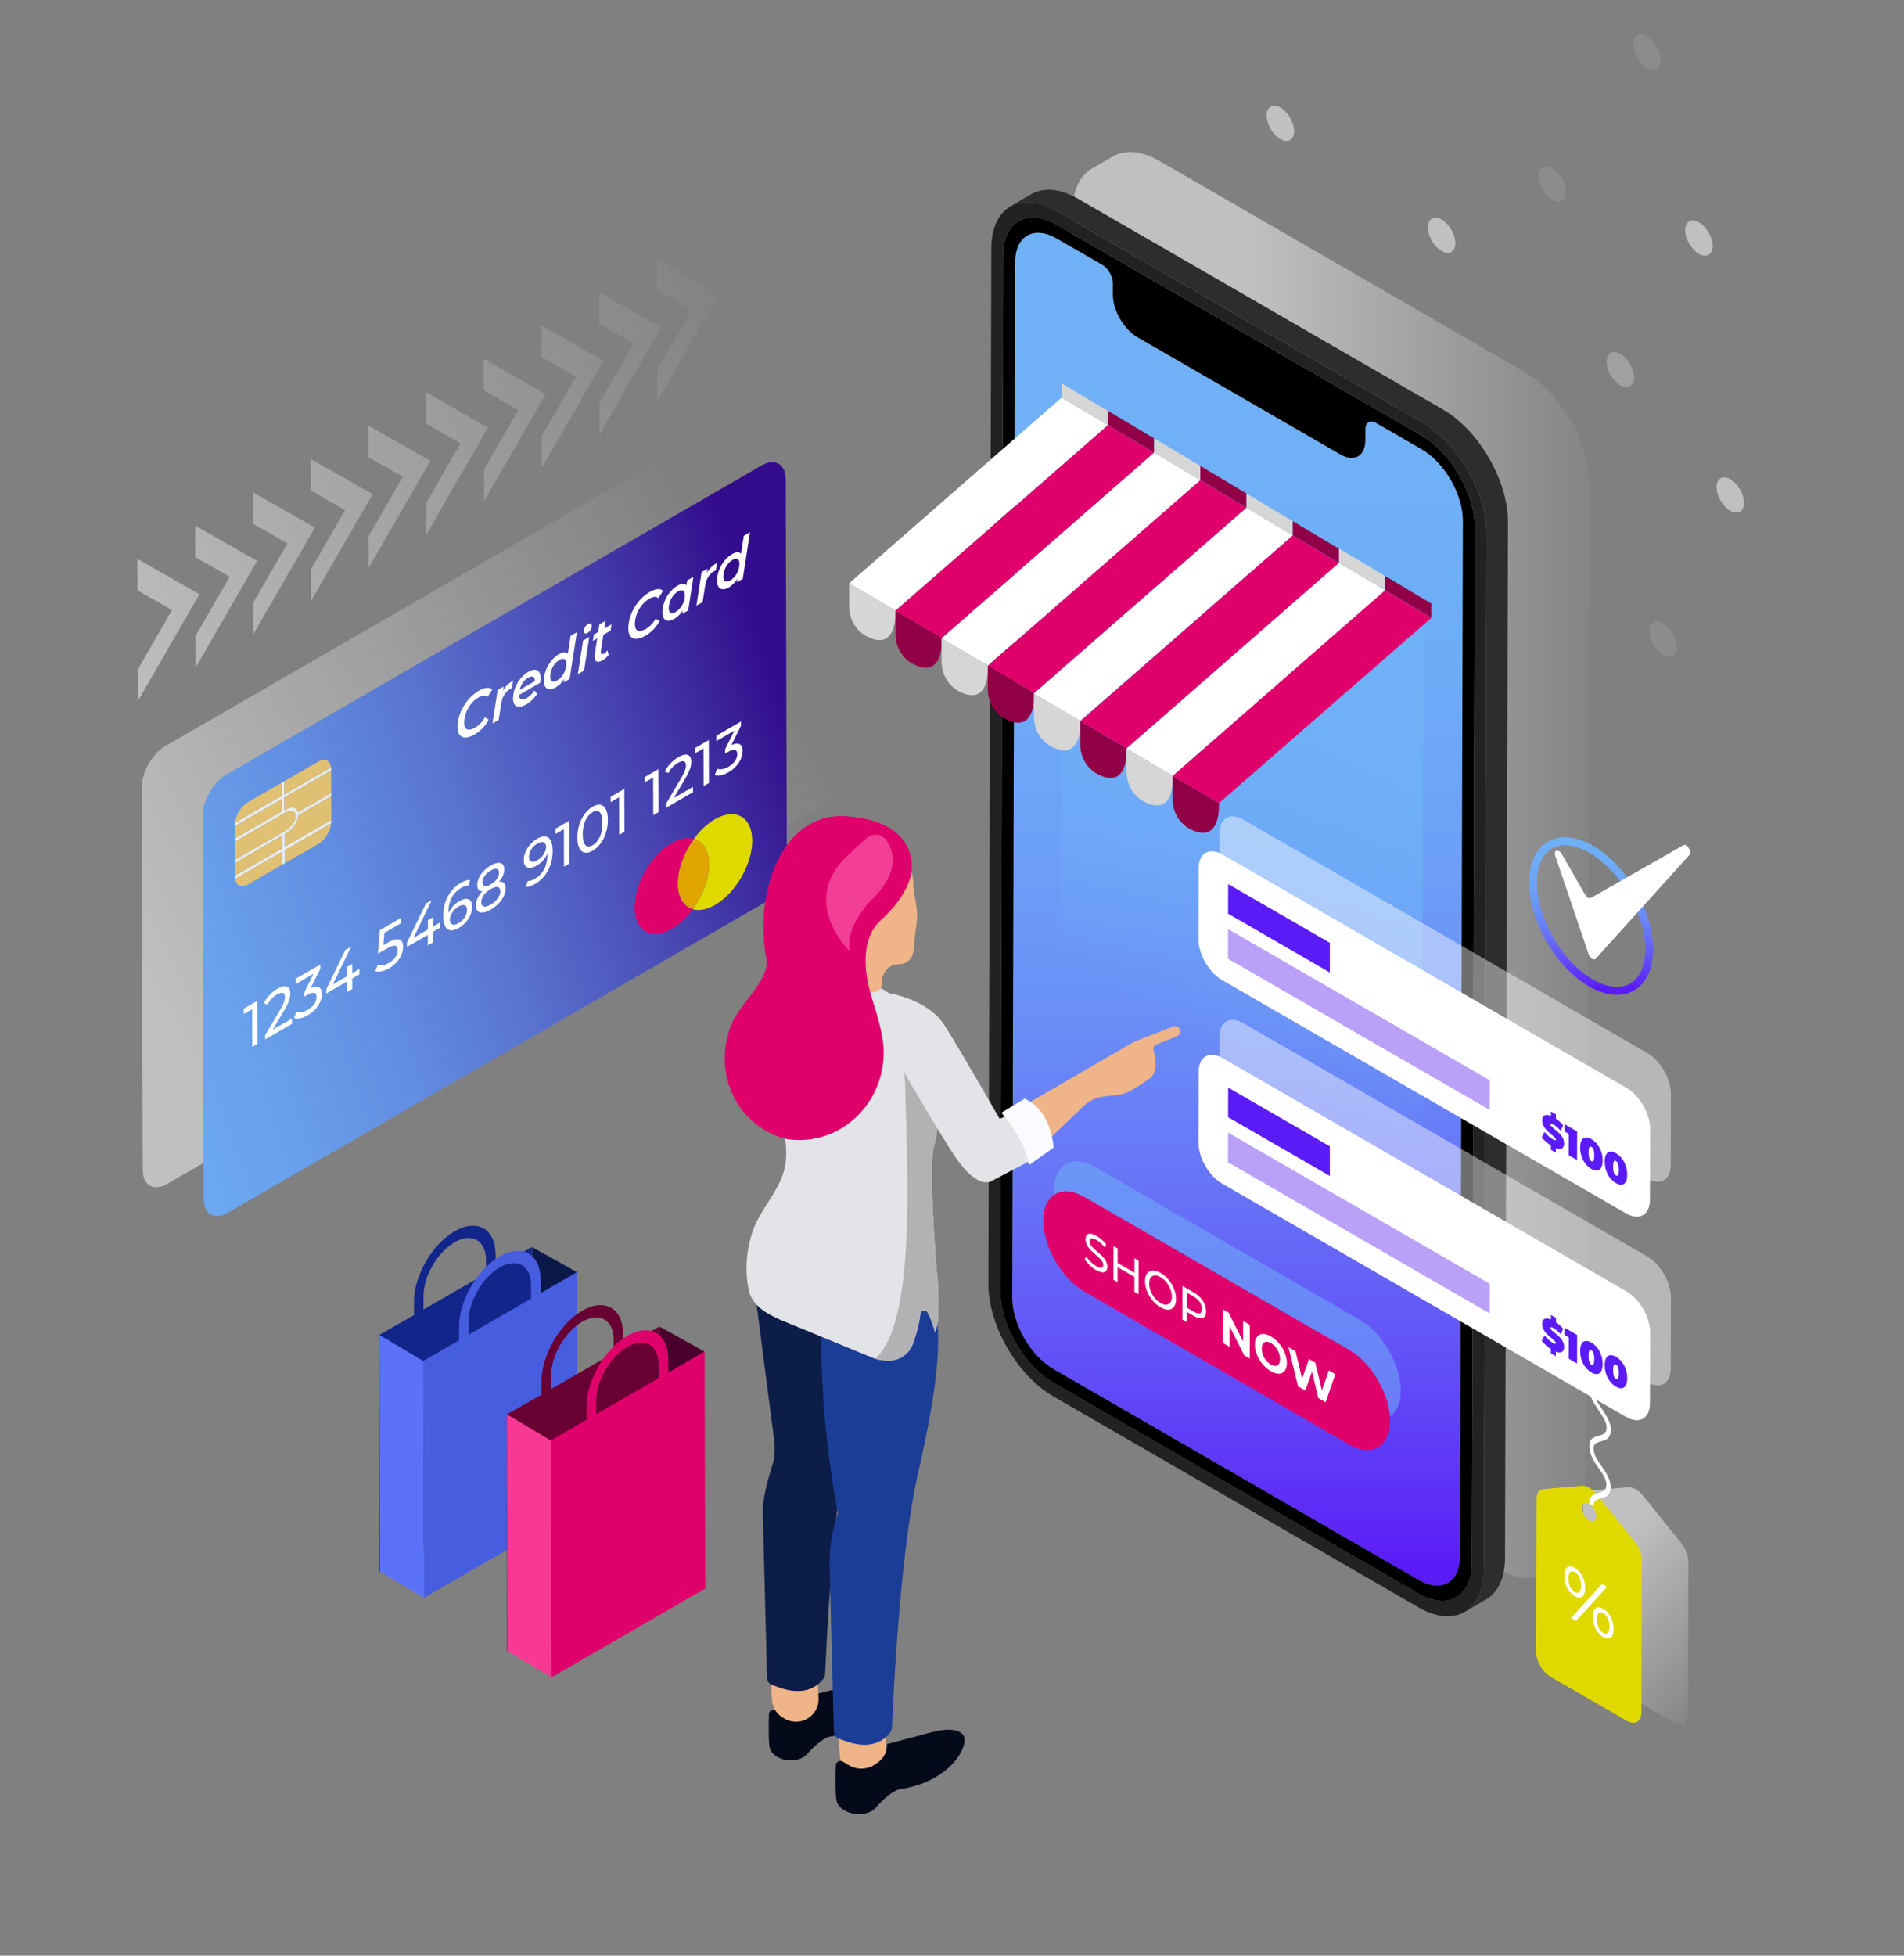 <?xml version="1.0" encoding="utf-8"?>
<!-- Generator: Adobe Illustrator 16.0.0, SVG Export Plug-In . SVG Version: 6.00 Build 0)  -->
<!DOCTYPE svg PUBLIC "-//W3C//DTD SVG 1.1//EN" "http://www.w3.org/Graphics/SVG/1.1/DTD/svg11.dtd">
<svg version="1.1" id="Capa_1" xmlns="http://www.w3.org/2000/svg" xmlns:xlink="http://www.w3.org/1999/xlink" x="0px" y="0px"
	 width="482.976px" height="495.829px" viewBox="-19.102 -83.557 482.976 495.829"
	 enable-background="new -19.102 -83.557 482.976 495.829" xml:space="preserve">
<rect x="-19.102" y="-83.557" width="482.976" height="495.829" fill="#808080" stroke="none"/>
<g>
	<linearGradient id="SVGID_1_" gradientUnits="userSpaceOnUse" x1="11.081" y1="163.486" x2="177.887" y2="74.484">
		<stop  offset="0.025" style="stop-color:#FFFFFF"/>
		<stop  offset="0.981" style="stop-color:#FFFFFF;stop-opacity:0"/>
	</linearGradient>
	<path opacity="0.5" fill="url(#SVGID_1_)" d="M205.897-0.109L22.937,105.535c-3.384,1.954-6.116,6.688-6.104,10.576l0.275,97.019
		c0.011,3.891,2.762,5.456,6.146,3.502L205.897,111.17V-0.109z"/>
	<g>
		<linearGradient id="SVGID_2_" gradientUnits="userSpaceOnUse" x1="-36.645" y1="178.432" x2="181.773" y2="103.229">
			<stop  offset="0" style="stop-color:#6FB0F7"/>
			<stop  offset="0.166" style="stop-color:#6EACF5"/>
			<stop  offset="0.323" style="stop-color:#69A1ED"/>
			<stop  offset="0.476" style="stop-color:#628EE1"/>
			<stop  offset="0.626" style="stop-color:#5973CF"/>
			<stop  offset="0.776" style="stop-color:#4C50B8"/>
			<stop  offset="0.922" style="stop-color:#3C279D"/>
			<stop  offset="1" style="stop-color:#330D8C"/>
		</linearGradient>
		<path fill="url(#SVGID_2_)" d="M180.207,37.973c-0.012-3.889-2.761-5.457-6.146-3.501L38.385,112.803
			c-3.385,1.955-6.117,6.688-6.106,10.577l0.275,97.019c0.011,3.889,2.76,5.456,6.146,3.503l135.675-78.332
			c3.384-1.956,6.117-6.688,6.105-10.578L180.207,37.973z"/>
		<g>
			<g>
				<path fill="#FFFFFF" d="M125.655,77.642l1.575-0.911l-1.84,11.85l-1.497,0.865l0.136-0.882
					c-0.573,0.902-1.302,1.654-2.181,2.163c-1.672,0.963-2.979,0.457-2.987-1.694c-0.007-2.639,1.624-5.473,3.781-6.719
					c1.045-0.604,1.855-0.661,2.3-0.116L125.655,77.642z M122.244,88.945c1.34-0.773,2.311-2.525,2.307-4.236
					c-0.004-1.209-0.65-1.578-1.789-0.92c-1.342,0.773-2.313,2.527-2.307,4.235C120.458,89.235,121.104,89.604,122.244,88.945"/>
			</g>
			<g>
				<path fill="#FFFFFF" d="M117.093,129.125c2.541-1.466,3.982-0.327,3.992,3.143c0.01,3.719-1.811,6.764-4.466,8.298
					c-0.886,0.511-1.749,0.808-2.359,0.722l0.519-1.512c0.498,0.083,1.133-0.142,1.829-0.546c1.923-1.11,3.136-3.193,3.129-5.922
					l-0.001-0.391c-0.554,1.271-1.554,2.33-2.737,3.012c-1.88,1.086-3.24,0.581-3.246-1.429
					C113.746,132.4,115.213,130.211,117.093,129.125z M117.23,134.534c1.297-0.749,2.191-2.186,2.189-3.376
					c-0.004-1.121-0.791-1.657-2.269-0.804c-1.238,0.714-2.086,2.036-2.083,3.326C115.071,134.96,115.9,135.303,117.23,134.534"/>
			</g>
			<g>
				<polygon fill="#FFFFFF" points="125.265,124.537 125.294,135.426 123.956,136.198 123.929,126.66 121.796,127.89 
					121.793,126.542 				"/>
			</g>
			<g>
				<polygon fill="#FFFFFF" points="160.698,104.08 160.729,114.97 159.379,115.748 159.353,106.21 157.222,107.441 157.216,106.09 
									"/>
			</g>
			<g>
				<path fill="#FFFFFF" d="M168.869,99.362l0.002,1.061l-2.461,4.936c1.889-0.879,2.859-0.206,2.863,1.472
					c0.005,1.831-1.166,4.009-3.576,5.4c-1.357,0.786-2.69,1.053-3.483,0.69l0.613-1.587c0.638,0.314,1.7,0.182,2.867-0.492
					c1.418-0.819,2.225-2.027,2.222-3.216c-0.003-1.151-0.718-1.488-2.347-0.548l-0.756,0.438l-0.003-1.081l2.375-4.746
					l-4.569,2.638l-0.003-1.35L168.869,99.362z"/>
			</g>
			<g>
				<path fill="#E0A400" d="M156.933,129.097c2.337,0.654,3.849,2.975,3.838,6.567c0,0.057,0,0.115-0.001,0.172
					c-0.059,3.699-1.686,7.824-4.124,11.146c-2.3-0.642-3.802-2.91-3.832-6.41c0-0.114,0-0.228,0.002-0.343
					C152.876,136.539,154.494,132.42,156.933,129.097z"/>
			</g>
			<g>
				<path fill="#E0C173" d="M52.356,114.893l0.008,3.359l-11.843,6.837c0.162-1.978,1.556-4.262,3.229-5.227L52.356,114.893z"/>
			</g>
			<g>
				<path fill="#FFFFFF" d="M102.388,91.546c1.514-0.874,2.743-0.994,3.365-0.25l-1.18,1.833c-0.49-0.49-1.249-0.474-2.292,0.131
					c-2.263,1.307-3.667,4.08-3.661,6.459c0.005,1.68,0.966,2.248,2.766,1.208c0.993-0.573,1.845-1.446,2.513-2.622l0.961,0.627
					c-0.85,1.632-2.128,2.88-3.59,3.726c-2.688,1.55-4.305,0.7-4.312-1.859C96.949,97.36,99.107,93.439,102.388,91.546z"/>
			</g>
			<g>
				<path fill="#FFFFFF" d="M111.052,89.006l-0.281,1.896c-0.141,0.05-0.245,0.101-0.392,0.185c-1.235,0.713-2.06,1.91-2.334,3.681
					l-0.659,4.207l-1.575,0.91l1.317-8.522l1.498-0.865l-0.171,1.101C109.07,90.431,109.913,89.664,111.052,89.006z"/>
			</g>
			<g>
				<path fill="#FFFFFF" d="M118.033,88.381c0,0.39-0.033,0.791-0.103,1.16l-5.35,3.09c0.029,1.225,0.649,1.529,1.954,0.774
					c0.766-0.442,1.47-1.139,1.939-1.918l0.665,0.886c-0.713,1.134-1.729,2.07-2.765,2.667c-2.036,1.176-3.328,0.571-3.333-1.49
					c-0.008-2.63,1.613-5.469,3.876-6.774C116.787,85.695,118.026,86.262,118.033,88.381z M112.716,91.351l3.864-2.229
					c0.014-1.201-0.684-1.459-1.738-0.852C113.772,88.888,113,90.046,112.716,91.351"/>
			</g>
			<g>
				<path fill="#FFFFFF" d="M130.057,74.67c0.564-0.326,0.949-0.118,0.95,0.423c0.003,0.709-0.432,1.451-1.075,1.823
					c-0.565,0.326-0.942,0.082-0.943-0.468C128.987,75.788,129.412,75.042,130.057,74.67z"/>
			</g>
			<g>
				<polygon fill="#FFFFFF" points="127.469,87.38 128.788,78.858 130.371,77.942 129.052,86.466 				"/>
			</g>
			<g>
				<path fill="#FFFFFF" d="M134.517,73.837l-0.308,1.951l1.817-1.049l-0.248,1.594l-1.818,1.05l-0.625,4.006
					c-0.009,0.125-0.024,0.244-0.024,0.355c0.002,0.53,0.246,0.728,0.801,0.407c0.305-0.176,0.618-0.466,0.879-0.817l0.281,1.179
					c-0.475,0.626-1.067,1.078-1.624,1.398c-1.149,0.664-1.934,0.346-1.938-0.955c0-0.189,0.007-0.404,0.05-0.638l0.633-4.031
					l-1.103,0.637l0.255-1.601l1.098-0.633l0.299-1.945L134.517,73.837z"/>
			</g>
			<g>
				<path fill="#FFFFFF" d="M145.712,66.531c1.514-0.874,2.743-0.992,3.365-0.249l-1.189,1.838
					c-0.481-0.494-1.239-0.477-2.283,0.126c-2.263,1.306-3.675,4.084-3.668,6.464c0.004,1.68,0.973,2.243,2.774,1.202
					c0.991-0.573,1.845-1.445,2.512-2.622l0.96,0.627c-0.849,1.632-2.126,2.88-3.589,3.724c-2.688,1.552-4.303,0.704-4.31-1.856
					C140.274,72.345,142.423,68.429,145.712,66.531z"/>
			</g>
			<g>
				<path fill="#FFFFFF" d="M155.215,63.6l1.575-0.91l-1.32,8.524l-1.495,0.862l0.137-0.88c-0.574,0.912-1.312,1.658-2.201,2.17
					c-1.652,0.956-2.969,0.454-2.976-1.696c-0.008-2.64,1.632-5.479,3.79-6.725c1.044-0.603,1.846-0.655,2.301-0.087L155.215,63.6z
					 M152.316,71.582c1.332-0.768,2.321-2.53,2.315-4.24c-0.003-1.211-0.649-1.578-1.789-0.921c-1.34,0.773-2.32,2.531-2.315,4.241
					C150.531,71.872,151.176,72.24,152.316,71.582"/>
			</g>
			<g>
				<path fill="#FFFFFF" d="M169.572,52.286l1.575-0.91l-1.84,11.85l-1.497,0.864l0.137-0.88c-0.573,0.902-1.303,1.653-2.182,2.161
					c-1.671,0.965-2.971,0.454-2.976-1.697c-0.009-2.641,1.615-5.469,3.772-6.714c1.044-0.603,1.854-0.661,2.301-0.116
					L169.572,52.286z M166.161,63.59c1.34-0.774,2.312-2.526,2.306-4.237c-0.001-1.209-0.648-1.577-1.79-0.92
					c-1.34,0.775-2.311,2.527-2.306,4.235C164.375,63.879,165.021,64.248,166.161,63.59"/>
			</g>
			<g enable-background="new    ">
				<g>
					<path fill="#FFFFFF" d="M97.405,144.908c1.889-1.091,3.259-0.59,3.264,1.421c0.006,2.099-1.471,4.292-3.348,5.378
						c-2.55,1.472-3.99,0.341-4.001-3.128c-0.011-3.72,1.82-6.779,4.473-8.313c0.889-0.512,1.742-0.794,2.353-0.716l-0.51,1.515
						c-0.489-0.097-1.132,0.133-1.812,0.526c-1.923,1.11-3.155,3.214-3.147,5.934c0,0.129,0.001,0.249,0.018,0.378
						C95.232,146.663,96.231,145.587,97.405,144.908z M97.265,150.478c1.226-0.708,2.095-2.041,2.091-3.331
						c-0.004-1.28-0.843-1.617-2.174-0.848c-1.287,0.743-2.181,2.181-2.177,3.38C95.008,150.8,95.803,151.322,97.265,150.478"/>
				</g>
				<g>
					<path fill="#E0C173" d="M53.12,135.314l-0.009-3.36l11.79-6.808c-0.161,1.979-1.555,4.262-3.228,5.229L53.12,135.314z"/>
				</g>
				<g>
					<path fill="#E0C173" d="M55.992,124.971c0.424-0.816,0.527-1.485,0.552-1.881l8.354-4.823l0.018,6.12l-11.809,6.818
						l-0.009-3.281C54.439,127.08,55.412,126.079,55.992,124.971z"/>
				</g>
				<g>
					<path fill="#E0C173" d="M40.561,139.2l11.904-6.875l0.011,3.36l-8.667,5.004C42.136,141.655,40.735,140.985,40.561,139.2z"/>
				</g>
				<g>
					<polygon fill="#E0C173" points="52.368,119.003 52.376,122.212 40.517,129.059 40.506,125.85 					"/>
				</g>
				<g>
					<path fill="#EBECEC" d="M53.008,114.516l0.011,3.359l11.842-6.837l0.02,0.739l-11.861,6.849l0.008,3.198
						c1.203-0.682,3.049-1.218,3.455,0.562l8.414-4.859l0.002,0.74l-8.354,4.823c-0.025,0.396-0.128,1.065-0.552,1.881
						c-0.58,1.107-1.553,2.109-2.894,2.953l0.009,3.281l11.809-6.818l0.002,0.75l-11.807,6.816l0.009,3.36l-0.644,0.371l-0.011-3.36
						L40.561,139.2l-0.017-0.37l-0.002-0.372l11.922-6.881l-0.009-3.271l-11.921,6.882l-0.003-0.749l12.244-7.069
						c1.305-0.762,2.218-1.641,2.721-2.602c0.468-0.903,0.396-1.572,0.396-1.582c-0.214-1.991-2.287-0.947-2.958-0.559
						c-0.115,0.067-0.189,0.112-0.208,0.124l-0.347,0.23l-11.861,6.819l-0.001-0.742l11.859-6.848l-0.009-3.208l-11.861,6.847
						l0-0.37v-0.38l11.859-6.847l-0.008-3.359L53.008,114.516z"/>
				</g>
				<g>
					<path fill="#FFFFFF" d="M107.467,140.001c1.09-0.148,1.685,0.42,1.687,1.66c0.007,1.98-1.452,4.052-3.767,5.389
						c-2.298,1.327-3.755,0.937-3.758-1.045c-0.004-1.239,0.593-2.506,1.654-3.589c-0.862,0.038-1.326-0.505-1.329-1.586
						c-0.005-1.82,1.358-3.747,3.402-4.929c2.063-1.189,3.45-0.85,3.453,0.971C108.813,137.953,108.336,139.039,107.467,140.001z
						 M105.384,145.791c1.504-0.87,2.424-2.172,2.422-3.392c-0.003-1.201-0.93-1.417-2.433-0.549
						c-1.506,0.87-2.392,2.132-2.388,3.332C102.988,146.404,103.877,146.659,105.384,145.791 M105.359,137.163
						c-1.271,0.732-2.069,1.865-2.067,2.956c0.004,1.079,0.78,1.302,2.076,0.553c1.314-0.76,2.113-1.891,2.11-2.97
						C107.476,136.611,106.637,136.423,105.359,137.163"/>
				</g>
				<g>
					<path fill="#E0C173" d="M53.02,118.627l11.861-6.849l0.016,5.75l-8.414,4.859c-0.406-1.78-2.252-1.244-3.455-0.562
						L53.02,118.627z"/>
				</g>
				<g>
					<path fill="#E0C173" d="M61.614,109.549c1.672-0.967,3.073-0.296,3.247,1.49l-11.842,6.837l-0.011-3.359L61.614,109.549z"/>
				</g>
				<g>
					<polygon fill="#E0C173" points="52.455,128.306 52.464,131.577 40.542,138.458 40.534,135.188 					"/>
				</g>
				<g>
					<path fill="#E0C173" d="M55.496,124.769c-0.503,0.961-1.417,1.839-2.721,2.602l-12.244,7.069l-0.013-4.638l11.861-6.85
						l0.347-0.199c0.019-0.012,0.093-0.057,0.208-0.124c0.671-0.388,2.744-1.432,2.958,0.559
						C55.892,123.197,55.964,123.866,55.496,124.769z"/>
				</g>
			</g>
			<g>
				<polygon fill="#FFFFFF" points="46.201,170.184 46.233,181.073 44.894,181.846 44.866,172.309 42.726,173.545 42.72,172.194 
									"/>
			</g>
			<g>
				<path fill="#FFFFFF" d="M51.275,167.124c1.983-1.145,3.258-0.708,3.263,1.163c0.003,1.059-0.265,2.166-1.549,4.318l-2.888,4.883
					l4.865-2.809l0.003,1.35l-6.813,3.934l-0.004-1.051l3.843-6.504c1.007-1.713,1.186-2.498,1.186-3.179
					c-0.003-1.13-0.693-1.413-2.024-0.644c-1.01,0.582-1.836,1.429-2.416,2.575l-0.925-0.387
					C48.544,169.313,49.803,167.974,51.275,167.124z"/>
			</g>
			<g>
				<path fill="#FFFFFF" d="M62.152,160.976l0.003,1.061l-2.47,4.94c1.897-0.886,2.857-0.208,2.863,1.471
					c0.003,1.831-1.167,4.009-3.576,5.4c-1.358,0.785-2.682,1.048-3.484,0.689l0.623-1.59c0.637,0.312,1.691,0.183,2.856-0.488
					c1.42-0.819,2.235-2.032,2.232-3.222c-0.003-1.148-0.727-1.483-2.355-0.543l-0.757,0.437l-0.003-1.081l2.375-4.745l-4.56,2.632
					l-0.003-1.351L62.152,160.976z"/>
			</g>
			<g>
				<polygon fill="#FFFFFF" points="69.958,156.469 65.329,166.031 68.976,163.926 68.969,161.557 70.241,160.823 70.246,163.193 
					72.048,162.152 72.051,163.492 70.25,164.532 70.258,167.203 68.945,167.962 68.937,165.291 63.673,168.329 63.669,167.24 
					68.496,157.312 				"/>
			</g>
			<g>
				<path fill="#FFFFFF" d="M82.601,149.169l0.003,1.35l-4.212,2.432l-0.244,3.136l1.053-0.608c2.829-1.632,3.946-0.917,3.952,1.014
					c0.006,1.881-1.156,4.063-3.585,5.465c-1.339,0.773-2.663,1.037-3.475,0.683l0.615-1.586c0.636,0.313,1.7,0.181,2.847-0.483
					c1.438-0.828,2.242-2.055,2.241-3.235c-0.003-1.229-0.677-1.603-2.877-0.332l-2.149,1.241l0.479-5.985L82.601,149.169z"/>
			</g>
			<g>
				<polygon fill="#FFFFFF" points="90.423,144.653 85.805,154.21 89.443,152.11 89.436,149.74 90.714,149.001 90.721,151.37 
					92.523,150.332 92.526,151.671 90.726,152.711 90.733,155.38 89.418,156.139 89.412,153.471 84.138,156.513 84.136,155.425 
					88.962,145.498 				"/>
			</g>
			<g>
				<path fill="#FFFFFF" d="M131.215,120.971c2.202-1.271,3.862-0.197,3.872,3.354c0.01,3.539-1.638,6.523-3.839,7.794
					c-2.228,1.288-3.888,0.212-3.898-3.329C127.341,125.24,128.989,122.257,131.215,120.971z M131.243,130.73
					c1.471-0.85,2.494-2.841,2.487-5.622c-0.01-2.791-1.041-3.595-2.51-2.748c-1.498,0.865-2.52,2.857-2.512,5.647
					C128.716,130.788,129.748,131.594,131.243,130.73"/>
			</g>
			<g>
				<polygon fill="#FFFFFF" points="139.266,116.453 139.296,127.344 137.957,128.116 137.929,118.577 135.788,119.814 
					135.786,118.464 				"/>
			</g>
			<g>
				<polygon fill="#FFFFFF" points="147.915,111.46 147.946,122.348 146.606,123.124 146.578,113.584 144.438,114.819 
					144.435,113.469 				"/>
			</g>
			<g>
				<path fill="#E0006C" d="M151.274,130.21c0.074-0.043,0.148-0.087,0.224-0.127c2.045-1.13,3.918-1.411,5.435-0.986
					c-2.438,3.323-4.056,7.442-4.116,11.131c-0.002,0.115-0.002,0.229-0.002,0.343c0.03,3.5,1.532,5.769,3.832,6.41
					c-1.513,2.054-3.332,3.799-5.3,4.934c-0.068,0.041-0.135,0.077-0.205,0.117c-5.22,2.883-9.369,0.301-9.271-5.762
					C141.965,140.301,146.153,133.165,151.274,130.21z"/>
			</g>
			<g>
				<path fill="#E0D900" d="M162.232,124.154c0.068-0.04,0.135-0.077,0.205-0.116c5.222-2.873,9.377-0.305,9.272,5.764
					c-0.094,5.983-4.292,13.116-9.419,16.076c-0.07,0.041-0.14,0.081-0.21,0.119c-2.036,1.125-3.909,1.406-5.434,0.985
					c2.438-3.321,4.065-7.446,4.124-11.146c0.001-0.057,0.001-0.115,0.001-0.172c0.01-3.592-1.501-5.913-3.838-6.567
					C158.452,127.03,160.273,125.284,162.232,124.154z"/>
			</g>
			<g>
				<path fill="#FFFFFF" d="M152.987,108.402c1.985-1.146,3.258-0.711,3.263,1.16c0.003,1.06-0.263,2.166-1.547,4.318l-2.889,4.883
					l4.865-2.808l0.004,1.348l-6.814,3.936l-0.003-1.051l3.842-6.505c1.006-1.712,1.188-2.496,1.185-3.178
					c-0.002-1.128-0.693-1.413-2.024-0.643c-1.008,0.583-1.834,1.43-2.416,2.576l-0.925-0.388
					C150.258,110.589,151.518,109.25,152.987,108.402z"/>
			</g>
			<g>
				<path fill="#FFFFFF" d="M162.784,59.139l-0.282,1.896c-0.14,0.05-0.244,0.101-0.391,0.186c-1.236,0.714-2.061,1.912-2.334,3.683
					l-0.659,4.205l-1.575,0.911l1.316-8.522l1.507-0.87l-0.18,1.105C160.801,60.565,161.654,59.793,162.784,59.139z"/>
			</g>
		</g>
	</g>
	<g opacity="0.5">
		<g>
			<linearGradient id="SVGID_3_" gradientUnits="userSpaceOnUse" x1="-1.935" y1="84.52" x2="176.428" y2="-11.295">
				<stop  offset="0.025" style="stop-color:#FFFFFF"/>
				<stop  offset="0.981" style="stop-color:#FFFFFF;stop-opacity:0"/>
			</linearGradient>
			<polygon fill="url(#SVGID_3_)" points="45.044,41.233 60.774,50.198 45.147,77.28 45.124,69.265 53.81,54.219 45.065,49.236 			
				"/>
		</g>
		<g>
			<linearGradient id="SVGID_4_" gradientUnits="userSpaceOnUse" x1="-1.694" y1="84.979" x2="176.685" y2="-10.845">
				<stop  offset="0.025" style="stop-color:#FFFFFF"/>
				<stop  offset="0.981" style="stop-color:#FFFFFF;stop-opacity:0"/>
			</linearGradient>
			<polygon fill="url(#SVGID_4_)" points="30.399,49.689 46.14,58.646 30.5,85.735 30.478,77.719 39.165,62.673 30.421,57.691 			
				"/>
		</g>
		<g>
			<linearGradient id="SVGID_5_" gradientUnits="userSpaceOnUse" x1="-1.448" y1="85.434" x2="176.927" y2="-10.387">
				<stop  offset="0.025" style="stop-color:#FFFFFF"/>
				<stop  offset="0.981" style="stop-color:#FFFFFF;stop-opacity:0"/>
			</linearGradient>
			<polygon fill="url(#SVGID_5_)" points="15.762,58.136 31.494,67.103 15.865,94.185 15.842,86.17 24.529,71.123 15.786,66.141 			
				"/>
		</g>
		<g>
			<linearGradient id="SVGID_6_" gradientUnits="userSpaceOnUse" x1="-2.185" y1="84.065" x2="176.19" y2="-11.756">
				<stop  offset="0.025" style="stop-color:#FFFFFF"/>
				<stop  offset="0.981" style="stop-color:#FFFFFF;stop-opacity:0"/>
			</linearGradient>
			<polygon fill="url(#SVGID_6_)" points="59.679,32.782 75.419,41.741 59.781,68.828 59.758,60.814 68.445,45.767 59.703,40.784 
							"/>
		</g>
		<g>
			<linearGradient id="SVGID_7_" gradientUnits="userSpaceOnUse" x1="-2.427" y1="83.608" x2="175.944" y2="-12.211">
				<stop  offset="0.025" style="stop-color:#FFFFFF"/>
				<stop  offset="0.981" style="stop-color:#FFFFFF;stop-opacity:0"/>
			</linearGradient>
			<polygon fill="url(#SVGID_7_)" points="74.325,24.326 90.065,33.286 74.427,60.374 74.404,52.36 83.092,37.312 74.347,32.331 			
				"/>
		</g>
		<g>
			<linearGradient id="SVGID_8_" gradientUnits="userSpaceOnUse" x1="-2.67" y1="83.151" x2="175.697" y2="-12.666">
				<stop  offset="0.025" style="stop-color:#FFFFFF"/>
				<stop  offset="0.981" style="stop-color:#FFFFFF;stop-opacity:0"/>
			</linearGradient>
			<polygon fill="url(#SVGID_8_)" points="88.969,15.871 104.7,24.836 89.072,51.918 89.049,43.905 97.727,28.864 88.993,23.874 			
				"/>
		</g>
		<g>
			<linearGradient id="SVGID_9_" gradientUnits="userSpaceOnUse" x1="-2.922" y1="82.698" x2="175.456" y2="-13.124">
				<stop  offset="0.025" style="stop-color:#FFFFFF"/>
				<stop  offset="0.981" style="stop-color:#FFFFFF;stop-opacity:0"/>
			</linearGradient>
			<polygon fill="url(#SVGID_9_)" points="103.604,7.423 119.345,16.381 103.707,43.469 103.683,35.455 112.372,20.407 
				103.628,15.426 			"/>
		</g>
		<g>
			<linearGradient id="SVGID_10_" gradientUnits="userSpaceOnUse" x1="-3.408" y1="81.784" x2="174.964" y2="-14.036">
				<stop  offset="0.025" style="stop-color:#FFFFFF"/>
				<stop  offset="0.981" style="stop-color:#FFFFFF;stop-opacity:0"/>
			</linearGradient>
			<polygon fill="url(#SVGID_10_)" points="132.886,-9.483 148.626,-0.524 132.988,26.563 132.965,18.549 141.652,3.502 
				132.907,-1.48 			"/>
		</g>
		<g>
			<linearGradient id="SVGID_11_" gradientUnits="userSpaceOnUse" x1="-3.166" y1="82.242" x2="175.211" y2="-13.581">
				<stop  offset="0.025" style="stop-color:#FFFFFF"/>
				<stop  offset="0.981" style="stop-color:#FFFFFF;stop-opacity:0"/>
			</linearGradient>
			<polygon fill="url(#SVGID_11_)" points="118.25,-1.033 133.982,7.931 118.352,35.013 118.33,26.999 127.017,11.953 118.272,6.97 
							"/>
		</g>
		<g>
			<linearGradient id="SVGID_12_" gradientUnits="userSpaceOnUse" x1="-3.656" y1="81.328" x2="174.719" y2="-14.493">
				<stop  offset="0.025" style="stop-color:#FFFFFF"/>
				<stop  offset="0.981" style="stop-color:#FFFFFF;stop-opacity:0"/>
			</linearGradient>
			<polygon fill="url(#SVGID_12_)" points="147.531,-17.939 163.262,-8.973 147.632,18.109 147.61,10.094 156.297,-4.953 
				147.553,-9.936 			"/>
		</g>
	</g>
</g>
<g>
	<g>
		<path fill="#12258A" d="M77.653,314.797L116,292.658l-0.171-60.063l-9.216,5.32l-0.009-3.384
			c-0.019-6.558-4.677-9.213-10.385-5.916c-5.704,3.293-10.33,11.308-10.313,17.865l0.01,3.385l-8.766,4.998v60.084
			C77.67,314.743,77.66,314.769,77.653,314.797z M88.322,245.087c-0.015-5.024,3.533-11.169,7.906-13.693
			c4.372-2.526,7.944-0.49,7.958,4.534l0.01,3.384l-15.866,9.159L88.322,245.087z"/>
		<g>
			<g>
				<polygon fill="#5B71F7" points="77.114,254.891 77.276,314.899 88.454,321.537 88.292,261.531 				"/>
			</g>
		</g>
		<g>
			<g>
				<polygon fill="#0A184A" points="115.877,232.651 115.708,292.743 127.074,299.068 127.244,238.976 				"/>
			</g>
		</g>
		<path fill="#475DE0" d="M88.281,261.478l0.17,60.063l38.979-22.504l-0.17-60.063l-9.216,5.321l-0.01-3.385
			c-0.017-6.559-4.675-9.213-10.382-5.917c-5.706,3.294-10.333,11.309-10.314,17.865l0.009,3.385L88.281,261.478z M99.751,251.465
			c-0.014-5.023,3.535-11.17,7.907-13.694c4.374-2.525,7.943-0.49,7.959,4.534l0.009,3.385l-15.864,9.16L99.751,251.465z"/>
	</g>
	<g>
		<path fill="#690033" d="M110.017,334.948l38.345-22.14l-0.17-60.063l-9.215,5.321l-0.01-3.384
			c-0.019-6.561-4.675-9.214-10.383-5.918c-5.705,3.295-10.332,11.307-10.313,17.866l0.01,3.385l-8.767,4.995v60.086
			C110.034,334.895,110.024,334.92,110.017,334.948z M120.685,265.238c-0.014-5.024,3.533-11.17,7.907-13.692
			c4.373-2.526,7.944-0.491,7.958,4.534l0.01,3.383l-15.866,9.158L120.685,265.238z"/>
		<g>
			<g>
				<polygon fill="#F73994" points="109.477,275.043 109.639,335.049 120.817,341.688 120.655,281.683 				"/>
			</g>
		</g>
		<g>
			<g>
				<polygon fill="#4A002D" points="148.241,252.803 148.07,312.895 159.438,319.217 159.608,259.127 				"/>
			</g>
		</g>
		<path fill="#E0006C" d="M120.645,281.629l0.17,60.063l38.979-22.505l-0.17-60.063l-9.216,5.321l-0.01-3.386
			c-0.019-6.559-4.676-9.211-10.381-5.916c-5.706,3.293-10.333,11.308-10.314,17.866l0.008,3.386L120.645,281.629z M132.116,271.615
			c-0.014-5.024,3.535-11.169,7.907-13.694c4.372-2.524,7.943-0.488,7.958,4.535l0.009,3.385l-15.864,9.158L132.116,271.615z"/>
	</g>
</g>
<g>
	<g opacity="0.5">
		<path fill="#FFFFFF" d="M411.859-27.193c1.923,1.11,3.476,3.799,3.469,6.009c-0.006,2.207-1.57,3.098-3.491,1.988
			c-1.922-1.11-3.476-3.799-3.471-6.007C408.373-27.413,409.939-28.302,411.859-27.193z"/>
	</g>
	<g opacity="0.25">
		<path fill="#FFFFFF" d="M391.928,6.159c1.921,1.109,3.476,3.798,3.469,6.009c-0.006,2.208-1.57,3.098-3.491,1.988
			c-1.922-1.11-3.476-3.8-3.469-6.008C388.442,5.939,390.006,5.05,391.928,6.159z"/>
	</g>
	<g opacity="0.1">
		<path fill="#FFFFFF" d="M374.689-40.864c1.922,1.11,3.476,3.799,3.467,6.009c-0.005,2.207-1.566,3.098-3.489,1.988
			c-1.922-1.11-3.476-3.8-3.471-6.008C371.203-41.082,372.767-41.973,374.689-40.864z"/>
	</g>
	<g opacity="0.1">
		<path fill="#FFFFFF" d="M398.645-74.4c1.922,1.11,3.474,3.799,3.467,6.009c-0.005,2.207-1.567,3.098-3.491,1.988
			c-1.922-1.11-3.476-3.8-3.471-6.008C395.159-74.619,396.721-75.51,398.645-74.4z"/>
	</g>
	<g opacity="0.1">
		<path fill="#FFFFFF" d="M402.821,74.489c1.924,1.11,3.475,3.799,3.469,6.01c-0.007,2.206-1.569,3.097-3.493,1.987
			c-1.919-1.11-3.474-3.799-3.468-6.008C399.335,74.271,400.898,73.379,402.821,74.489z"/>
	</g>
	<g opacity="0.5">
		<path fill="#FFFFFF" d="M346.598-27.9c1.925,1.11,3.476,3.8,3.471,6.009c-0.006,2.207-1.569,3.098-3.491,1.988
			c-1.922-1.11-3.474-3.799-3.469-6.008C343.114-28.12,344.678-29.01,346.598-27.9z"/>
	</g>
	<g opacity="0.5">
		<path fill="#FFFFFF" d="M419.816,37.945c1.923,1.112,3.476,3.801,3.47,6.009c-0.008,2.209-1.569,3.098-3.492,1.989
			c-1.92-1.11-3.476-3.801-3.469-6.007C416.332,37.726,417.894,36.836,419.816,37.945z"/>
	</g>
	<g opacity="0.5">
		<path fill="#FFFFFF" d="M305.693-56.277c1.922,1.11,3.474,3.799,3.469,6.008c-0.007,2.207-1.57,3.099-3.491,1.989
			c-1.922-1.11-3.476-3.799-3.471-6.007C302.207-56.497,303.771-57.387,305.693-56.277z"/>
	</g>
</g>
<g>
	<linearGradient id="SVGID_13_" gradientUnits="userSpaceOnUse" x1="296.478" y1="135.8" x2="392.733" y2="135.8">
		<stop  offset="0.025" style="stop-color:#FFFFFF"/>
		<stop  offset="0.981" style="stop-color:#FFFFFF;stop-opacity:0"/>
	</linearGradient>
	<path opacity="0.5" fill="url(#SVGID_13_)" d="M384.054,39.238h-0.002c0-0.246-0.003-0.545-0.009-0.746
		c-0.009-0.266-0.021-0.533-0.038-0.8s-0.038-0.534-0.063-0.804c-0.026-0.268-0.056-0.539-0.091-0.809
		c-0.034-0.276-0.074-0.553-0.118-0.829c-0.043-0.279-0.092-0.558-0.144-0.837c-0.054-0.287-0.112-0.575-0.175-0.863
		c-0.064-0.288-0.132-0.576-0.201-0.864c-0.075-0.292-0.149-0.584-0.231-0.877c-0.081-0.291-0.164-0.582-0.255-0.872
		c-0.086-0.286-0.179-0.571-0.273-0.855c-0.094-0.281-0.192-0.562-0.295-0.843c-0.098-0.269-0.199-0.54-0.304-0.81
		c-0.103-0.267-0.212-0.535-0.322-0.802c-0.109-0.264-0.223-0.526-0.339-0.789c-0.116-0.266-0.237-0.532-0.362-0.797
		c-0.137-0.291-0.277-0.582-0.421-0.873c-0.167-0.331-0.339-0.662-0.514-0.99c-0.262-0.49-0.532-0.975-0.813-1.453
		c-0.392-0.664-0.8-1.314-1.226-1.953c-0.339-0.506-0.688-1.002-1.046-1.492c-0.241-0.324-0.486-0.647-0.735-0.964
		c-0.208-0.265-0.422-0.528-0.637-0.787c-0.212-0.251-0.423-0.5-0.639-0.748c-0.211-0.239-0.427-0.477-0.644-0.712
		c-0.222-0.238-0.447-0.476-0.676-0.708c-0.23-0.232-0.462-0.463-0.695-0.688c-0.241-0.229-0.484-0.455-0.727-0.676
		c-0.243-0.217-0.487-0.432-0.735-0.64c-0.243-0.205-0.487-0.405-0.735-0.601c-0.241-0.188-0.482-0.374-0.726-0.552
		c-0.237-0.175-0.479-0.345-0.718-0.512c-0.234-0.16-0.467-0.314-0.702-0.463c-0.232-0.148-0.467-0.291-0.701-0.429
		c-0.054-0.031-0.107-0.063-0.161-0.093l-92.608-53.469c-0.176-0.101-0.351-0.198-0.526-0.293c-0.227-0.123-0.452-0.241-0.676-0.351
		c-0.146-0.072-0.291-0.139-0.438-0.206c-0.034-0.016-0.067-0.032-0.102-0.047c-0.044-0.021-0.087-0.042-0.131-0.063
		c-0.222-0.099-0.443-0.193-0.66-0.279c-0.224-0.091-0.447-0.174-0.668-0.252c-0.04-0.013-0.074-0.024-0.114-0.036
		c-0.033-0.012-0.066-0.023-0.099-0.033c-0.149-0.05-0.301-0.103-0.449-0.147c-0.229-0.07-0.456-0.132-0.682-0.188
		c-0.109-0.027-0.216-0.047-0.326-0.072c-0.045-0.011-0.094-0.022-0.141-0.031c-0.071-0.015-0.143-0.033-0.212-0.048
		c-0.244-0.047-0.485-0.085-0.723-0.119l-0.031,0.019l0,0l0.031-0.019c-0.146-0.019-0.292-0.03-0.436-0.043
		c-0.051-0.006-0.103-0.012-0.152-0.016c-0.049-0.005-0.1-0.012-0.147-0.016c-0.262-0.018-0.521-0.026-0.775-0.026
		c-0.114,0.001-0.222,0.011-0.335,0.018c-0.087,0.002-0.172,0.005-0.257,0.011c-0.088,0.006-0.18,0.004-0.267,0.013
		c-0.324,0.028-0.642,0.076-0.952,0.138c-0.006,0.001-0.011,0.002-0.018,0.004c-0.069,0.015-0.132,0.04-0.199,0.055
		c-0.319,0.073-0.635,0.15-0.937,0.259c-0.469,0.166-0.916,0.372-1.337,0.617l-5.397,3.136c0.009-0.004,0.019-0.007,0.029-0.013
		c-2.983,1.717-4.835,5.387-4.851,10.612l-0.744,262.553c-0.029,10.487,7.345,23.261,16.473,28.529l92.606,53.467
		c4.883,2.819,9.262,2.898,12.299,0.778c-0.179,0.125-0.351,0.265-0.538,0.374l5.396-3.135c0.335-0.193,0.65-0.421,0.954-0.666
		c0.094-0.071,0.18-0.152,0.269-0.232c0.215-0.187,0.422-0.386,0.619-0.597c0.085-0.092,0.172-0.185,0.255-0.28
		c0.224-0.266,0.438-0.547,0.64-0.846c0.031-0.049,0.069-0.094,0.103-0.144c0.007-0.013,0.016-0.021,0.022-0.031
		c0.226-0.354,0.434-0.732,0.625-1.131c0.005-0.013,0.01-0.027,0.017-0.042c0.02-0.041,0.035-0.087,0.054-0.127
		c0.113-0.25,0.226-0.503,0.326-0.771c0.049-0.132,0.089-0.273,0.134-0.408c0.027-0.081,0.056-0.162,0.082-0.243
		c0.022-0.074,0.05-0.143,0.07-0.217c0.082-0.274,0.154-0.558,0.221-0.844c0.024-0.102,0.043-0.208,0.063-0.312
		c0.014-0.067,0.027-0.132,0.04-0.2c0.021-0.1,0.043-0.197,0.061-0.299c0.045-0.258,0.083-0.521,0.118-0.788
		c0.019-0.149,0.032-0.303,0.047-0.453c0.005-0.053,0.01-0.104,0.017-0.157c0.006-0.064,0.013-0.123,0.02-0.186
		c0.021-0.257,0.036-0.516,0.047-0.78c0.009-0.2,0.014-0.529,0.018-0.796v-0.002l0.003-0.001c0-0.016,0-0.032,0-0.048l0.742-262.365
		h0.002c0-0.018-0.002-0.05-0.002-0.072L384.054,39.238z M365.358,312.522c0.02,0.004,0.035,0.004,0.054,0.009h0.002
		C365.393,312.526,365.377,312.526,365.358,312.522z M368.797,308.17L368.797,308.17h0.002H368.797z M368.896,312.606h0.004h0.002
		C368.9,312.606,368.9,312.606,368.896,312.606z M371.247,305.126c-0.026,0.068-0.053,0.134-0.08,0.202
		c0.027-0.068,0.056-0.136,0.081-0.206C371.248,305.123,371.247,305.125,371.247,305.126z"/>
	<g>
		<g>
			<g enable-background="new    ">
				<g enable-background="new    ">
					<defs>
						<path id="SVGID_14_" enable-background="new    " d="M357.85,321.97l-5.396,3.136c2.966-1.724,4.807-5.39,4.822-10.6
							l5.395-3.136C362.656,316.58,360.816,320.246,357.85,321.97z"/>
					</defs>
					<clipPath id="SVGID_15_">
						<use xlink:href="#SVGID_14_"  overflow="visible"/>
					</clipPath>
					<path clip-path="url(#SVGID_15_)" fill="#2D2D2D" d="M357.277,314.506l5.395-3.136c0,0.016,0,0.031,0,0.048l-5.395,3.136
						C357.277,314.537,357.277,314.522,357.277,314.506"/>
				</g>
				<path fill="#212121" d="M237.182-31.195l5.394-3.135c0.425-0.246,0.871-0.452,1.339-0.618l-5.396,3.136
					C238.051-31.647,237.605-31.441,237.182-31.195"/>
				<g>
					<linearGradient id="SVGID_16_" gradientUnits="userSpaceOnUse" x1="294.82" y1="37.033" x2="294.82" y2="326.951">
						<stop  offset="0" style="stop-color:#6FB0F7"/>
						<stop  offset="0.166" style="stop-color:#6EACF7"/>
						<stop  offset="0.322" style="stop-color:#6DA1F7"/>
						<stop  offset="0.475" style="stop-color:#6A8EF7"/>
						<stop  offset="0.626" style="stop-color:#6773F7"/>
						<stop  offset="0.775" style="stop-color:#6250F7"/>
						<stop  offset="0.921" style="stop-color:#5D27F7"/>
						<stop  offset="0.957" style="stop-color:#5B1BF7"/>
					</linearGradient>
					<path fill="url(#SVGID_16_)" d="M341.527,30.36c5.793,3.344,10.476,11.455,10.456,18.11l-0.744,262.55
						c-0.019,6.656-4.73,9.334-10.523,5.991l-92.607-53.467c-5.792-3.345-10.47-11.444-10.45-18.099l0.743-262.551
						c0.02-6.655,4.729-9.346,10.519-6.002l11.53,6.657c1.52,0.878,2.756,3.019,2.752,4.767l-0.009,2.836
						c-0.012,3.968,2.779,8.797,6.23,10.791l51.533,29.752c3.451,1.995,6.259,0.394,6.27-3.573l0.009-2.835
						c0.005-1.75,1.243-2.461,2.771-1.58L341.527,30.36z"/>
				</g>
				<g>
					<path d="M341.538,26.891c7.447,4.301,13.487,14.764,13.465,23.322l-0.744,262.551c-0.024,8.558-6.106,12.022-13.554,7.722
						l-92.606-53.467c-7.447-4.3-13.488-14.764-13.464-23.32l0.744-262.55c0.022-8.559,6.104-12.022,13.552-7.724L341.538,26.891z
						 M351.239,311.02l0.744-262.55c0.02-6.655-4.663-14.766-10.456-18.11l-11.521-6.653c-1.528-0.881-2.767-0.168-2.771,1.58
						l-0.009,2.835c-0.011,3.966-2.818,5.567-6.27,3.573L269.423,1.943c-3.451-1.993-6.242-6.823-6.23-10.791l0.009-2.836
						c0.004-1.748-1.232-3.889-2.752-4.767l-11.53-6.657c-5.79-3.344-10.497-0.653-10.519,6.002l-0.743,262.551
						c-0.02,6.654,4.658,14.756,10.45,18.1l92.607,53.467C346.508,320.354,351.22,317.676,351.239,311.02"/>
				</g>
				<g>
					<path fill="#222222" d="M341.548,23.424c9.127,5.27,16.502,18.042,16.472,28.531l-0.743,262.551
						c-0.031,10.487-7.455,14.718-16.58,9.447l-92.609-53.467c-9.126-5.269-16.502-18.043-16.473-28.53l0.744-262.551
						c0.031-10.487,7.454-14.717,16.58-9.449L341.548,23.424z M354.257,312.764l0.745-262.551
						c0.022-8.558-6.018-19.021-13.465-23.322l-92.609-53.466c-7.445-4.299-13.525-0.835-13.55,7.724l-0.744,262.55
						c-0.024,8.557,6.017,19.021,13.464,23.322l92.606,53.467C348.152,324.786,354.234,321.322,354.257,312.764"/>
				</g>
				<path fill="#2D2D2D" d="M363.416,48.82L363.416,48.82c-0.001-0.246-0.005-0.545-0.01-0.746c-0.009-0.265-0.02-0.533-0.038-0.8
					c-0.016-0.267-0.038-0.535-0.064-0.805c-0.026-0.267-0.054-0.538-0.089-0.808c-0.036-0.277-0.074-0.553-0.117-0.829
					c-0.046-0.279-0.094-0.558-0.147-0.836c-0.053-0.287-0.111-0.575-0.174-0.863c-0.063-0.288-0.13-0.576-0.201-0.865
					c-0.073-0.292-0.151-0.585-0.23-0.877c-0.082-0.291-0.167-0.582-0.255-0.872c-0.089-0.286-0.181-0.571-0.274-0.855
					c-0.094-0.281-0.192-0.562-0.295-0.843c-0.097-0.269-0.197-0.54-0.304-0.809c-0.104-0.269-0.211-0.536-0.322-0.802
					c-0.109-0.264-0.22-0.527-0.338-0.789c-0.116-0.267-0.239-0.534-0.362-0.797c-0.138-0.292-0.278-0.583-0.422-0.874
					c-0.165-0.331-0.336-0.663-0.514-0.991c-0.262-0.489-0.532-0.974-0.814-1.452c-0.389-0.664-0.798-1.314-1.225-1.952
					c-0.338-0.507-0.687-1.003-1.046-1.492c-0.241-0.325-0.485-0.648-0.733-0.965c-0.21-0.266-0.424-0.527-0.639-0.787
					c-0.211-0.251-0.423-0.5-0.638-0.747c-0.212-0.24-0.427-0.478-0.644-0.713c-0.222-0.238-0.449-0.477-0.675-0.708
					c-0.23-0.233-0.463-0.463-0.697-0.688c-0.241-0.23-0.482-0.455-0.729-0.676c-0.241-0.217-0.485-0.432-0.733-0.64
					c-0.243-0.205-0.487-0.405-0.735-0.6c-0.241-0.189-0.482-0.375-0.725-0.553c-0.238-0.176-0.479-0.345-0.72-0.512
					c-0.232-0.16-0.465-0.314-0.703-0.463c-0.23-0.149-0.463-0.292-0.698-0.429c-0.054-0.032-0.107-0.063-0.162-0.094
					l-92.608-53.468c-0.175-0.101-0.351-0.199-0.525-0.293c-0.228-0.123-0.453-0.24-0.677-0.352
					c-0.146-0.072-0.291-0.138-0.437-0.206c-0.035-0.016-0.068-0.032-0.103-0.047c-0.043-0.02-0.087-0.042-0.13-0.062
					c-0.223-0.1-0.442-0.193-0.661-0.279c-0.224-0.091-0.447-0.174-0.668-0.252c-0.038-0.013-0.074-0.025-0.112-0.036
					c-0.033-0.012-0.067-0.023-0.101-0.033c-0.149-0.051-0.3-0.103-0.449-0.147c-0.228-0.07-0.456-0.133-0.682-0.188
					c-0.109-0.028-0.217-0.048-0.326-0.072c-0.045-0.012-0.094-0.021-0.141-0.032c-0.07-0.014-0.141-0.033-0.211-0.047
					c-0.243-0.048-0.486-0.086-0.724-0.12l-0.031,0.019l0,0l0.031-0.019c-0.146-0.019-0.291-0.03-0.436-0.043
					c-0.052-0.006-0.103-0.012-0.152-0.016c-0.049-0.005-0.099-0.012-0.147-0.016c-0.262-0.018-0.521-0.026-0.775-0.026
					c-0.114,0.001-0.222,0.012-0.335,0.018c-0.086,0.002-0.171,0.006-0.255,0.012c-0.09,0.005-0.18,0.004-0.269,0.013
					c-0.324,0.028-0.642,0.076-0.952,0.138c-0.005,0.001-0.012,0.002-0.018,0.004c-0.069,0.014-0.132,0.04-0.199,0.055
					c-0.32,0.073-0.635,0.151-0.937,0.259l-0.043,0.024c-0.451,0.163-0.887,0.356-1.296,0.594l-5.394,3.135
					c0.693-0.404,1.459-0.689,2.271-0.875c0.069-0.016,0.133-0.042,0.202-0.056c0.401-0.081,0.815-0.128,1.237-0.155
					c0.085-0.006,0.172-0.009,0.258-0.012c0.408-0.016,0.827-0.011,1.258,0.024c0.049,0.005,0.099,0.011,0.149,0.015
					c0.447,0.043,0.905,0.113,1.371,0.212c0.047,0.01,0.094,0.02,0.141,0.032c0.479,0.106,0.965,0.241,1.461,0.408
					c0.03,0.011,0.062,0.02,0.095,0.031c0.517,0.178,1.041,0.387,1.573,0.631c0.034,0.016,0.069,0.032,0.104,0.047
					c0.537,0.251,1.085,0.532,1.637,0.851l92.609,53.468c0.052,0.031,0.107,0.063,0.162,0.095c0.232,0.138,0.467,0.28,0.699,0.429
					c0.236,0.149,0.47,0.303,0.701,0.463c0.242,0.166,0.481,0.335,0.72,0.512c0.244,0.179,0.485,0.364,0.725,0.552
					c0.248,0.196,0.492,0.396,0.735,0.601c0.248,0.208,0.492,0.423,0.737,0.64c0.241,0.222,0.483,0.446,0.723,0.676
					c0.236,0.225,0.467,0.455,0.697,0.688c0.228,0.231,0.455,0.47,0.679,0.708c0.215,0.235,0.43,0.472,0.642,0.712l0,0
					c0.215,0.246,0.428,0.496,0.638,0.748c0.215,0.259,0.429,0.521,0.637,0.789c0.25,0.315,0.494,0.636,0.733,0.962
					c0.361,0.489,0.71,0.985,1.048,1.492c0.427,0.638,0.836,1.289,1.225,1.953c0.282,0.478,0.555,0.962,0.814,1.452
					c0.176,0.329,0.348,0.66,0.514,0.99c0.145,0.292,0.284,0.583,0.422,0.873c0.125,0.265,0.246,0.532,0.364,0.799
					c0.114,0.26,0.227,0.524,0.336,0.788c0.111,0.267,0.219,0.534,0.323,0.802c0.105,0.27,0.208,0.541,0.305,0.809
					c0.101,0.281,0.197,0.562,0.295,0.842c0.094,0.285,0.184,0.57,0.272,0.856c0.088,0.29,0.175,0.581,0.255,0.872
					c0.081,0.292,0.157,0.584,0.23,0.876c0.069,0.29,0.139,0.578,0.201,0.865c0.064,0.288,0.121,0.576,0.174,0.863
					c0.054,0.278,0.102,0.557,0.146,0.835c0.045,0.277,0.085,0.553,0.118,0.831c0.034,0.27,0.065,0.541,0.09,0.808
					c0.026,0.27,0.047,0.538,0.064,0.805c0.017,0.267,0.029,0.534,0.038,0.8c0.005,0.201,0.009,0.557,0.01,0.817l-0.743,262.109l0,0
					c-0.004,0.271-0.009,0.954-0.02,1.217c-0.012,0.263-0.027,0.523-0.049,0.78c-0.022,0.269-0.05,0.533-0.083,0.796
					c-0.033,0.267-0.073,0.53-0.118,0.788c-0.047,0.276-0.103,0.547-0.163,0.81c-0.063,0.288-0.139,0.57-0.218,0.844
					c-0.087,0.3-0.185,0.589-0.29,0.868c-0.12,0.326-0.253,0.641-0.396,0.941c-0.19,0.398-0.398,0.776-0.624,1.13
					c-0.765,1.201-1.731,2.139-2.862,2.796l5.396-3.136c1.13-0.656,2.097-1.595,2.862-2.796c0.225-0.354,0.434-0.731,0.624-1.13
					c0.143-0.301,0.275-0.615,0.396-0.94c0.104-0.279,0.201-0.569,0.288-0.869c0.081-0.273,0.154-0.556,0.222-0.844
					c0.059-0.263,0.114-0.532,0.161-0.81c0.045-0.257,0.083-0.521,0.118-0.788c0.034-0.261,0.061-0.527,0.083-0.796
					c0.021-0.257,0.036-0.516,0.047-0.78c0.011-0.212,0.016-0.571,0.018-0.845l0.003-0.002l0.743-262.365h0.001
					c0-0.019-0.001-0.05-0.001-0.071L363.416,48.82z"/>
			</g>
		</g>
		<g>
			<linearGradient id="SVGID_17_" gradientUnits="userSpaceOnUse" x1="325.391" y1="63.579" x2="269.237" y2="170.588">
				<stop  offset="0.307" style="stop-color:#6FB0F7"/>
				<stop  offset="1" style="stop-color:#6FB0F7;stop-opacity:0"/>
			</linearGradient>
			<polygon fill="url(#SVGID_17_)" points="250.153,20.376 249.947,165.237 341.692,219.095 341.9,74.231 			"/>
			<g>
				<g>
					<g>
						<polygon fill="#FFFFFF" points="250.202,17.24 196.284,64.344 208.038,71.225 261.929,24.239 						"/>
						<path fill="#D6D6D6" d="M196.284,64.344v5.604c0,0-0.41,6.095,5.651,8.372c6.74,2.53,6.103-7.095,6.103-7.095L196.284,64.344z
							"/>
						<path fill="#D6D6D6" d="M261.929,24.203l-11.728-7c0,0,0-3.547,0-3.583l11.728,7C261.929,20.62,261.912,24.22,261.929,24.203z
							"/>
					</g>
					<g>
						<polygon fill="#E0006C" points="261.954,24.234 208.038,71.341 219.791,78.221 273.684,31.236 						"/>
						<path fill="#910046" d="M208.038,71.341v5.604c0,0-0.411,6.095,5.651,8.372c6.74,2.53,6.102-7.095,6.102-7.095L208.038,71.341
							z"/>
						<path fill="#910046" d="M273.684,31.199l-11.73-7c0,0,0-3.547,0-3.583l11.73,7C273.684,27.616,273.666,31.217,273.684,31.199z
							"/>
					</g>
				</g>
				<g>
					<g>
						<polygon fill="#FFFFFF" points="273.66,31.201 219.743,78.305 231.494,85.186 285.389,38.2 						"/>
						<path fill="#D6D6D6" d="M219.743,78.305v5.604c0,0-0.411,6.094,5.649,8.372c6.741,2.53,6.102-7.095,6.102-7.095
							L219.743,78.305z"/>
						<path fill="#D6D6D6" d="M285.389,38.164l-11.729-7c0,0,0-3.547,0-3.583l11.729,7C285.389,34.582,285.37,38.183,285.389,38.164
							z"/>
					</g>
					<g>
						<polygon fill="#E0006C" points="285.375,38.181 231.457,85.286 243.21,92.167 297.103,45.18 						"/>
						<path fill="#910046" d="M231.457,85.286v5.604c0,0-0.41,6.095,5.652,8.371c6.74,2.531,6.102-7.095,6.102-7.095L231.457,85.286
							z"/>
						<path fill="#910046" d="M297.103,45.145l-11.728-7c0,0,0-3.546,0-3.583l11.728,7
							C297.103,41.562,297.085,45.163,297.103,45.145z"/>
					</g>
				</g>
				<g>
					<g>
						<polygon fill="#FFFFFF" points="297.083,45.189 243.169,92.295 254.92,99.177 308.814,52.189 						"/>
						<path fill="#D6D6D6" d="M243.169,92.295V97.9c0,0-0.413,6.096,5.651,8.373c6.738,2.53,6.1-7.096,6.1-7.096L243.169,92.295z"/>
						<path fill="#D6D6D6" d="M308.814,52.154l-11.73-6.999c0,0,0-3.548,0-3.583l11.73,6.999
							C308.814,48.571,308.795,52.171,308.814,52.154z"/>
					</g>
					<g>
						<polygon fill="#E0006C" points="308.83,52.201 254.914,99.307 266.667,106.187 320.559,59.201 						"/>
						<path fill="#910046" d="M254.914,99.307v5.604c0,0-0.411,6.095,5.652,8.372c6.739,2.531,6.102-7.095,6.102-7.095
							L254.914,99.307z"/>
						<path fill="#910046" d="M320.559,59.165l-11.729-7c0,0,0-3.547,0-3.583l11.729,7.001
							C320.559,55.583,320.541,59.184,320.559,59.165z"/>
					</g>
				</g>
				<g>
					<g>
						<polygon fill="#FFFFFF" points="320.572,59.146 266.653,106.251 278.407,113.133 332.3,66.145 						"/>
						<path fill="#D6D6D6" d="M266.653,106.251v5.605c0,0-0.409,6.095,5.652,8.37c6.741,2.531,6.102-7.093,6.102-7.093
							L266.653,106.251z"/>
						<path fill="#D6D6D6" d="M332.3,66.109l-11.729-6.999c0,0,0-3.547,0-3.582l11.729,7C332.3,62.528,332.282,66.128,332.3,66.109z
							"/>
					</g>
					<g>
						<polygon fill="#E0006C" points="332.255,66.096 278.339,113.202 290.092,120.083 343.985,73.096 						"/>
						<path fill="#910046" d="M278.339,113.202v5.604c0,0-0.411,6.096,5.652,8.371c6.737,2.531,6.101-7.094,6.101-7.094
							L278.339,113.202z"/>
						<path fill="#910046" d="M343.985,73.06l-11.729-7c0,0,0-3.547,0-3.583l11.729,7C343.985,69.478,343.967,73.077,343.985,73.06z
							"/>
					</g>
				</g>
			</g>
		</g>
	</g>
</g>
<g>
	<g opacity="0.43">
		<path fill="#FFFFFF" d="M398.763,183.422c3.321,1.917,6.004,6.563,5.993,10.382l-0.052,18.018
			c-0.011,3.817-2.711,5.357-6.033,3.439l-102.488-59.172c-3.321-1.917-6.006-6.564-5.993-10.382l0.05-18.018
			c0.013-3.818,2.713-5.357,6.034-3.439L398.763,183.422z"/>
	</g>
	<g>
		<g>
			<path fill="#FFFFFF" d="M393.478,192.265c3.323,1.918,6.006,6.565,5.996,10.383l-0.052,18.018
				c-0.011,3.818-2.711,5.356-6.032,3.438l-102.489-59.171c-3.321-1.918-6.004-6.564-5.994-10.383l0.052-18.018
				c0.009-3.817,2.711-5.357,6.034-3.439L393.478,192.265z"/>
		</g>
		<g>
			<g>
				<path fill="#5B1BF7" d="M375.594,198.979l-0.004,1.104c0.659,0.456,1.308,1.025,1.825,1.66l-0.646,1.394
					c-0.619-0.716-1.203-1.237-1.759-1.558c-0.621-0.359-0.818-0.268-0.82-0.019c-0.003,0.876,3.482,2.163,3.476,4.823
					c-0.003,1.124-0.702,1.695-2.097,1.161l-0.005,1.157l-1.268-0.731l0.001-1.104c-0.901-0.587-1.777-1.362-2.313-2.063
					l0.692-1.375c0.593,0.743,1.384,1.458,2.077,1.86c0.604,0.347,0.82,0.332,0.82,0.083c0.004-0.909-3.482-2.195-3.474-4.889
					c0.004-1.166,0.741-1.727,2.22-1.112l0.002-1.124L375.594,198.979z"/>
			</g>
			<g>
				<polygon fill="#5B1BF7" points="380.963,203.315 380.945,210.562 378.817,209.332 378.833,203.937 377.75,203.312 
					377.755,201.463 				"/>
			</g>
			<g>
				<path fill="#5B1BF7" d="M384.588,205.245c1.667,0.962,2.848,3.03,2.841,5.432c-0.005,2.401-1.195,3.101-2.861,2.139
					c-1.665-0.962-2.85-3.031-2.843-5.432C381.734,204.983,382.921,204.283,384.588,205.245z M384.573,210.86
					c0.414,0.238,0.727-0.016,0.73-1.41c0.003-1.396-0.308-2.009-0.72-2.248c-0.415-0.238-0.717,0.021-0.722,1.415
					C383.86,210.012,384.159,210.619,384.573,210.86"/>
			</g>
			<g>
				<path fill="#5B1BF7" d="M390.82,208.843c1.667,0.962,2.848,3.03,2.841,5.431c-0.005,2.401-1.196,3.101-2.863,2.139
					c-1.665-0.962-2.847-3.03-2.841-5.432C387.963,208.579,389.153,207.879,390.82,208.843z M390.804,214.456
					c0.413,0.238,0.725-0.014,0.73-1.409c0.003-1.397-0.308-2.009-0.72-2.247c-0.417-0.24-0.719,0.02-0.722,1.414
					C390.089,213.61,390.39,214.215,390.804,214.456"/>
			</g>
			<g>
				<polygon fill="#BAA1F7" points="358.818,190.346 358.797,197.862 292.387,159.52 292.408,152.003 				"/>
			</g>
			<g>
				<polygon fill="#5B1BF7" points="318.232,155.484 292.439,140.594 292.418,148.099 318.232,163.002 				"/>
			</g>
		</g>
	</g>
</g>
<g>
	<g>
		<linearGradient id="SVGID_18_" gradientUnits="userSpaceOnUse" x1="384.494" y1="128.739" x2="384.494" y2="168.661">
			<stop  offset="0" style="stop-color:#6FB0F7"/>
			<stop  offset="0.166" style="stop-color:#6EACF7"/>
			<stop  offset="0.322" style="stop-color:#6DA1F7"/>
			<stop  offset="0.475" style="stop-color:#6A8EF7"/>
			<stop  offset="0.626" style="stop-color:#6773F7"/>
			<stop  offset="0.775" style="stop-color:#6250F7"/>
			<stop  offset="0.921" style="stop-color:#5D27F7"/>
			<stop  offset="0.957" style="stop-color:#5B1BF7"/>
		</linearGradient>
		<path fill="none" stroke="url(#SVGID_18_)" stroke-width="2" stroke-miterlimit="10" d="M384.542,131.76
			c8.143,4.701,14.721,16.095,14.693,25.451c-0.026,9.355-6.647,13.128-14.789,8.427c-8.143-4.7-14.721-16.095-14.694-25.45
			C369.779,130.834,376.399,127.061,384.542,131.76z"/>
	</g>
	<g>
		<path fill="#FFFFFF" d="M408.623,130.79c0.737,0.427,1.393,1.781,0.862,2.37l-23.83,26.376c-0.208,0.232-0.53,0.217-0.854,0.03
			c-0.371-0.215-0.739-0.654-0.925-1.202l-8.458-24.939c-0.377-1.107,0.257-1.573,0.945-1.175c0.246,0.142,0.499,0.396,0.718,0.769
			l5.907,10.239c0.204,0.351,0.468,0.623,0.733,0.775c0.264,0.152,0.529,0.188,0.73,0.07l23.453-13.367
			C408.125,130.613,408.378,130.65,408.623,130.79z"/>
	</g>
</g>
<g>
	<g>
		<g opacity="0.43">
			<path fill="#FFFFFF" d="M398.763,235.017c3.321,1.917,6.004,6.563,5.993,10.382l-0.052,18.019
				c-0.011,3.817-2.711,5.356-6.033,3.439l-102.488-59.173c-3.321-1.917-6.006-6.563-5.993-10.383l0.05-18.018
				c0.013-3.817,2.713-5.356,6.034-3.439L398.763,235.017z"/>
		</g>
		<g>
			<g>
				<path fill="#FFFFFF" d="M393.478,243.862c3.323,1.917,6.006,6.564,5.996,10.383l-0.052,18.018
					c-0.011,3.817-2.711,5.357-6.032,3.438l-102.489-59.172c-3.321-1.917-6.004-6.564-5.994-10.382l0.052-18.018
					c0.009-3.818,2.711-5.357,6.034-3.44L393.478,243.862z"/>
			</g>
			<g>
				<g>
					<path fill="#5B1BF7" d="M375.594,250.574l-0.004,1.104c0.659,0.456,1.308,1.024,1.825,1.659l-0.646,1.394
						c-0.619-0.717-1.203-1.237-1.759-1.557c-0.621-0.359-0.818-0.269-0.82-0.02c-0.003,0.877,3.482,2.163,3.476,4.822
						c-0.003,1.125-0.702,1.696-2.097,1.162l-0.005,1.157l-1.268-0.733l0.001-1.104c-0.901-0.586-1.777-1.361-2.313-2.062
						l0.692-1.376c0.593,0.743,1.384,1.458,2.077,1.86c0.604,0.348,0.82,0.332,0.82,0.084c0.004-0.909-3.482-2.195-3.474-4.889
						c0.004-1.168,0.741-1.728,2.22-1.112l0.002-1.125L375.594,250.574z"/>
				</g>
				<g>
					<polygon fill="#5B1BF7" points="380.963,254.909 380.945,262.156 378.817,260.928 378.833,255.531 377.75,254.907 
						377.755,253.058 					"/>
				</g>
				<g>
					<path fill="#5B1BF7" d="M384.588,256.841c1.667,0.962,2.848,3.03,2.841,5.432c-0.005,2.4-1.195,3.101-2.861,2.14
						c-1.665-0.964-2.85-3.032-2.843-5.434C381.734,256.576,382.921,255.877,384.588,256.841z M384.573,262.454
						c0.414,0.238,0.727-0.015,0.73-1.41c0.003-1.395-0.308-2.008-0.72-2.247c-0.415-0.238-0.717,0.021-0.722,1.415
						C383.86,261.607,384.159,262.215,384.573,262.454"/>
				</g>
				<g>
					<path fill="#5B1BF7" d="M390.82,260.438c1.667,0.963,2.848,3.031,2.841,5.432c-0.005,2.4-1.196,3.1-2.863,2.139
						c-1.665-0.962-2.847-3.03-2.841-5.432C387.963,260.176,389.153,259.477,390.82,260.438z M390.804,266.051
						c0.413,0.237,0.725-0.015,0.73-1.408c0.003-1.396-0.308-2.009-0.72-2.248c-0.417-0.239-0.719,0.021-0.722,1.415
						C390.089,265.205,390.39,265.811,390.804,266.051"/>
				</g>
				<g>
					<polygon fill="#BAA1F7" points="358.818,241.941 358.797,249.457 292.387,211.115 292.408,203.598 					"/>
				</g>
				<g>
					<polygon fill="#5B1BF7" points="318.232,207.08 292.439,192.188 292.418,199.695 318.232,214.598 					"/>
				</g>
			</g>
		</g>
	</g>
	<g>
		<g opacity="0.5">
			<linearGradient id="SVGID_19_" gradientUnits="userSpaceOnUse" x1="385.01" y1="312.062" x2="421.849" y2="348.901">
				<stop  offset="0.025" style="stop-color:#FFFFFF"/>
				<stop  offset="0.981" style="stop-color:#FFFFFF;stop-opacity:0"/>
			</linearGradient>
			<path fill="url(#SVGID_19_)" d="M407.327,307.637c1.145,1.431,1.848,3.236,1.844,4.76l-0.109,38.593
				c-0.007,2.347-1.672,3.296-3.724,2.11l-19.31-11.15c-2.043-1.179-3.696-4.043-3.688-6.39l0.108-38.592
				c0.006-1.522,0.715-2.514,1.866-2.616l9.669-0.837c0.576-0.046,1.216,0.135,1.856,0.504c0.638,0.368,1.276,0.928,1.845,1.633
				L407.327,307.637z"/>
		</g>
		<g>
			<g>
				<g>
					<path fill="#E0D900" d="M395.534,307.269c1.145,1.429,1.847,3.236,1.844,4.759l-0.109,38.593
						c-0.005,2.347-1.672,3.296-3.724,2.111l-19.31-11.149c-2.042-1.18-3.696-4.045-3.689-6.391l0.109-38.592
						c0.005-1.522,0.715-2.514,1.866-2.617l9.669-0.836c0.575-0.047,1.216,0.133,1.855,0.503c0.639,0.369,1.276,0.928,1.846,1.633
						L395.534,307.269z M384.023,301.945c1.001,0.579,1.819,0.112,1.821-1.037c0.005-1.152-0.809-2.56-1.81-3.137
						c-1.013-0.584-1.818-0.112-1.822,1.039C382.208,299.96,383.012,301.36,384.023,301.945"/>
				</g>
				<g>
					<path fill="#FFFFFF" d="M385.331,270.324c0.371,1.027,1.077,2.078,1.821,3.186c1.332,1.978,2.839,4.227,2.242,6.482
						c-0.338,1.319-1.41,1.603-2.355,1.872c-1.328,0.362-2.137,0.677-1.855,2.487c0.203,1.271,1.046,2.479,1.938,3.762
						c1.164,1.666,2.486,3.562,2.343,5.704c-0.123,1.837-1.335,2.19-2.407,2.496c-1.042,0.302-1.947,0.571-1.961,1.998l-1.092-0.642
						c0.026-2.04,1.287-2.41,2.399-2.728c1.013-0.296,1.889-0.546,1.97-1.835c0.104-1.487-0.825-2.814-1.902-4.363
						c-0.972-1.396-2.078-2.984-2.357-4.763c-0.425-2.764,1.012-3.156,2.281-3.507c0.876-0.24,1.703-0.464,1.951-1.394
						c0.387-1.507-0.455-2.873-1.875-4.98c-0.803-1.188-1.636-2.426-2.103-3.757L385.331,270.324z"/>
				</g>
			</g>
			<g>
				<g>
					<polygon fill="#FFFFFF" points="387.252,318.048 388.515,318.777 380.672,327.407 379.41,326.679 					"/>
				</g>
				<g>
					<path fill="#FFFFFF" d="M387.579,324.33c1.581,0.912,2.655,2.985,2.649,5.126c-0.007,2.124-1.089,2.954-2.669,2.041
						c-1.581-0.913-2.643-2.978-2.638-5.105C384.928,324.251,385.999,323.417,387.579,324.33z M387.563,330.426
						c0.978,0.565,1.605-0.03,1.611-1.579c0.005-1.563-0.619-2.881-1.6-3.447c-0.992-0.573-1.605,0.017-1.612,1.595
						C385.958,328.571,386.569,329.854,387.563,330.426"/>
				</g>
				<g>
					<path fill="#FFFFFF" d="M383.001,319.079c-0.005,2.153-1.073,2.96-2.655,2.047c-1.594-0.918-2.667-2.978-2.662-5.117
						c0.007-2.142,1.089-2.97,2.683-2.049C381.947,314.873,383.01,316.925,383.001,319.079z M378.75,316.623
						c-0.003,1.549,0.619,2.867,1.6,3.434c0.991,0.575,1.595-0.009,1.599-1.587c0.005-1.576-0.593-2.866-1.585-3.439
						C379.383,314.463,378.755,315.061,378.75,316.623"/>
				</g>
			</g>
		</g>
	</g>
</g>
<g>
	<g opacity="0.53">
		<path fill="#6FB0F7" d="M325.827,251.066c5.754,3.324,10.407,11.374,10.388,17.986c-0.017,6.622-4.699,9.283-10.456,5.96
			l-67.132-38.757c-5.756-3.323-10.409-11.375-10.39-17.996c0.019-6.613,4.701-9.275,10.458-5.951L325.827,251.066z"/>
	</g>
	<g>
		<g>
			<path fill="#E0006C" d="M323.125,258.682c5.753,3.323,10.405,11.375,10.387,17.987c-0.018,6.622-4.7,9.283-10.456,5.959
				l-67.13-38.757c-5.757-3.322-10.408-11.374-10.391-17.995c0.019-6.612,4.701-9.275,10.458-5.953L323.125,258.682z"/>
		</g>
		<g>
			<g>
				<path fill="#FFFFFF" d="M259.109,229.829c0.876,0.506,1.77,1.292,2.389,2.137l-0.361,0.768c-0.638-0.846-1.37-1.486-2.029-1.866
					c-1.262-0.728-1.8-0.433-1.802,0.314c-0.007,2.077,4.487,3.37,4.479,6.497c-0.004,1.297-0.92,1.895-2.878,0.764
					c-1.131-0.651-2.238-1.726-2.841-2.71l0.399-0.725c0.555,0.894,1.495,1.849,2.445,2.397c1.278,0.739,1.837,0.485,1.838-0.25
					c0.008-2.087-4.486-3.36-4.478-6.527C256.273,229.32,257.162,228.703,259.109,229.829z"/>
			</g>
			<g>
				<polygon fill="#FFFFFF" points="269.735,236.062 269.712,244.584 268.648,243.969 268.658,240.174 264.395,237.713 
					264.385,241.508 263.331,240.9 263.355,232.377 264.409,232.986 264.399,236.653 268.662,239.114 268.672,235.447 				"/>
			</g>
			<g>
				<path fill="#FFFFFF" d="M275.307,239.181c2.259,1.305,3.929,4.12,3.922,6.63c-0.007,2.509-1.688,3.392-3.946,2.087
					c-2.276-1.313-3.947-4.142-3.939-6.641C271.348,238.758,273.031,237.865,275.307,239.181z M275.287,246.818
					c1.646,0.949,2.874,0.261,2.879-1.621c0.005-1.881-1.214-3.982-2.859-4.934c-1.667-0.962-2.895-0.273-2.9,1.608
					C272.399,243.754,273.62,245.855,275.287,246.818"/>
			</g>
			<g>
				<path fill="#FFFFFF" d="M283.759,244.158c1.92,1.107,3.083,2.906,3.078,4.756c-0.006,1.851-1.176,2.291-3.096,1.182l-1.835-1.06
					l-0.007,2.584l-1.065-0.613l0.024-8.523L283.759,244.158z M283.707,249.013c1.354,0.783,2.072,0.504,2.076-0.707
					c0.004-1.222-0.709-2.327-2.065-3.11l-1.797-1.037l-0.011,3.817L283.707,249.013"/>
			</g>
			<g>
				<polygon fill="#FFFFFF" points="297.933,252.342 297.909,260.865 296.498,260.049 292.823,252.749 292.808,257.919 
					291.104,256.936 291.128,248.413 292.55,249.235 296.225,256.534 296.239,251.364 				"/>
			</g>
			<g>
				<path fill="#FFFFFF" d="M303.289,255.281c2.337,1.348,4.052,4.214,4.045,6.755c-0.009,2.542-1.734,3.407-4.068,2.061
					c-2.344-1.354-4.052-4.213-4.045-6.743C299.227,254.822,300.946,253.928,303.289,255.281z M303.27,262.421
					c1.326,0.766,2.325,0.236,2.331-1.383c0.005-1.624-0.989-3.304-2.315-4.069c-1.329-0.766-2.32-0.232-2.324,1.39
					C300.957,259.98,301.941,261.653,303.27,262.421"/>
			</g>
			<g>
				<polygon fill="#FFFFFF" points="319.611,264.857 317.157,271.977 315.313,270.911 313.7,264.196 311.999,268.998 
					310.164,267.939 307.75,258.01 309.529,259.036 311.189,265.995 312.955,261.015 314.544,261.933 316.222,268.947 
					317.971,263.911 				"/>
			</g>
		</g>
	</g>
</g>
<g>
	<g>
		<path fill="#050A1A" d="M177.627,350.085l1.469,0.873c1.985,1.174,4.475,1.088,6.373-0.227l0.653-0.453
			c1.438-0.993,2.265-2.655,2.191-4.4l0,0l10.983-2.922c0,0,5.606-1.636,7.359,0.701c1.754,2.337-2.92,11.333-15.305,13.084
			c0,0-2.097,0.294-5.723,4.44c-2.455,2.804-9.231,1.753-9.581-2.22c-0.228-2.571-0.161-5.926-0.085-7.973
			C175.992,350.152,176.908,349.659,177.627,350.085z"/>
		<path fill="#EFB488" d="M176.33,340.463l0.378,6.904c0.108,2.004,1.261,3.805,3.035,4.745l0.392,0.207
			c1.856,0.982,4.103,0.869,5.85-0.296l0,0c1.671-1.113,2.634-3.021,2.542-5.024l-0.404-8.748L176.33,340.463z"/>
	</g>
	<g>
		<path fill="#EFB488" d="M193.529,354.468l0.377,6.904c0.11,2.004,1.26,3.806,3.036,4.744l0.392,0.208
			c1.856,0.981,4.104,0.869,5.85-0.297l0,0c1.671-1.113,2.635-3.021,2.541-5.024l-0.402-8.746L193.529,354.468z"/>
		<path fill="#050A1A" d="M194.67,363.069l1.544,0.917c2.088,1.235,4.706,1.144,6.699-0.236l0.688-0.477
			c1.513-1.045,2.38-2.793,2.304-4.629l0,0l11.549-3.071c0,0,5.896-1.72,7.738,0.737c1.844,2.458-3.072,11.916-16.093,13.759
			c0,0-2.204,0.309-6.021,4.668c-2.578,2.949-9.705,1.843-10.073-2.333c-0.236-2.705-0.169-6.232-0.087-8.384
			C192.95,363.141,193.913,362.62,194.67,363.069z"/>
	</g>
	<path fill="#0C1D47" d="M171.847,239.73l5.434,41.878c0.295,2.275,0.098,4.587-0.599,6.773c-1.224,3.84-2.382,8.222-2.288,11.822
		l1.076,41.675c0.019,0.786,0.516,1.473,1.253,1.746c2.577,0.959,8.629,3.592,12.914-1.37c0.37-0.428,0.556-0.986,0.579-1.551
		c0.25-6.146,1.92-43.501,6.477-63.751c4.976-22.112,7.37-37.775,2.765-48.278L171.847,239.73z"/>
	<path fill="#1B3D96" d="M189.291,246.117c-0.248,7.776-0.157,16.339,0.491,25.551c0.735,10.448,2.064,19.984,3.652,28.473
		c-0.631,1.851-1.25,4.121-1.653,6.757c-0.349,2.291-0.495,4.615-0.434,6.941l1.074,41.675c0.021,0.786,0.518,1.474,1.255,1.746
		c2.576,0.959,8.626,3.591,12.913-1.367c0.369-0.429,0.557-0.988,0.578-1.557c0.25-6.149,1.922-43.5,6.479-63.748
		c4.974-22.112,7.369-37.775,2.763-48.278L189.291,246.117z"/>
	<g>
		<path fill="#E3E4E8" d="M218.445,237.788c0,0-2.096-25.502-0.664-30.605c1.158-4.125,1.338-8.463,0.525-12.671l-2.203-12.398
			c-2.948-10.687-11.591-15.032-11.591-15.032c-7.024-3.472-15.057-10.704-23.333-7.339c-13.911,5.655-9.027,26.896-3.918,36.961
			c2.616,5.153,4.075,11.863,2.264,17.351c-1.741,5.279-5.909,9.288-7.709,14.581c-1.592,4.678-1.979,9.767-1.056,14.623
			c0.808,4.245,4.549,6.218,8.208,7.862l23.212,9.547c1.321,0.542,2.804,0.78,4.329,0.752c2.635-0.049,4.96-1.685,5.9-4.146
			c0.857-2.244,1.639-5.021,2.035-8.274c1.197-0.269,0.259-0.058,1.455-0.329c0.702,1.169,1.549,3.001,2.15,5.609
			c0.498-1.226,0.789-2.544,0.822-3.902l0.063-2.775C219.011,244.323,218.847,241.044,218.445,237.788z"/>
	</g>
	<path fill="#EFB488" d="M202.712,167.946c-3.074,0.268-9.055,0.078-11.732-4.873c0,0-0.354-18.372-0.354-18.38
		c-0.071-3.731,1.802-7.409,4.872-9.536c2.255-1.562,5.191-1.961,7.868-2.063c2.127-0.083,5.954-0.542,7.515,1.233
		c0.785,0.892,1.658,4.341,1.658,5.529c0,2.903,1.014,6.063,1.014,8.967c0,1.42-0.836,6.395-0.828,7.633
		c0.007,0.955-0.176,1.936-0.68,2.75c-0.408,0.662-1.037,1.177-1.75,1.483c-0.808,0.35-1.572,0.144-2.373,0.348
		c-3.643,0.931-3.305,4.822-3.305,4.822C204.617,166.947,203.796,167.852,202.712,167.946z"/>
	<g>
		<path fill="#B2B2B5" d="M217.781,207.183L217.781,207.183c1.158-4.125,1.338-8.463,0.525-12.671l-2.203-12.398
			c-0.771-2.794-1.935-5.144-3.228-7.107c-2.163,1.467-4.233,3.067-6.129,4.858c2.204,2.806,3.634,6.596,3.765,12.14
			c0.527,21.94,2.705,59.525-7.532,68.937c1.069,0.33,2.216,0.487,3.392,0.479c2.717-0.019,5.123-1.721,6.082-4.262
			c0.841-2.225,1.604-4.965,1.994-8.164c1.193-0.271,0.257-0.06,1.45-0.328c0.702,1.165,1.55,3.001,2.153,5.612
			c0.498-1.226,0.789-2.544,0.822-3.902l0.063-2.775c0.076-3.278-0.088-6.558-0.49-9.813
			C218.445,237.788,216.349,212.286,217.781,207.183z"/>
	</g>
	<path fill="#EFB488" d="M233.453,200.941l34.826-20.208c0.186-0.104,0.378-0.193,0.577-0.271l9.569-3.765
		c0.736-0.29,1.56,0.118,1.778,0.878l0,0c0.188,0.659-0.152,1.354-0.789,1.609l-5.262,2.105c-0.547,0.218-0.827,0.815-0.665,1.38
		c0.527,1.813,1.287,5.648-1.061,7.308c-1.608,1.136-3.218,2.125-4.402,2.82c-1.179,0.691-2.488,1.12-3.847,1.274l-3.165,0.36
		c-1.923,0.219-3.724,1.045-5.144,2.36l-15.138,14.469L233.453,200.941z"/>
	<path fill="#E3E4E8" d="M206.275,168.233c0,0,9.949,1.474,14.188,8.108c3.749,5.869,14.005,23.771,14.005,23.771l1.75-0.737
		c0,0,5.619,6.541,5.526,11.607l-9.12,4.792c0,0-3.686,3.133-10.319-7.37c-6.634-10.503-15.478-25.983-15.478-25.983
		S199.272,172.287,206.275,168.233z"/>
	<path fill="#FAFBFF" d="M234.898,198.576c0,0,6.02,6.511,7.002,13.267l6.266-4.422c0,0-0.491-9.583-7.371-12.408L234.898,198.576z"
		/>
	<path fill="#E0006C" d="M212.14,137.276c0,0-0.246,5.65-7.861,12.531c-3.695,3.338-5.416,10.014-1.897,20.731
		c0.938,2.86,1.708,5.666,2.251,8.417c2.702,13.695-7.606,26.879-21.561,26.522c-0.812-0.021-1.608-0.091-2.38-0.212
		c-1.205-0.19-2.584-0.678-4.056-1.372c-10.68-5.039-14.829-17.96-9.772-28.629c2.323-4.905,9.479-10.787,8.423-15.938
		c-3.132-15.295,3.345-37.094,20.27-35.933C214.351,124.684,212.14,137.276,212.14,137.276z"/>
</g>
<g>
	<path fill="#F23F95" d="M205.817,129.579c-1.181-1.763-3.683-1.999-5.233-0.549c-1.139,1.067-2.604,2.419-4.475,4.13
		c-12.898,11.793,0.369,24.507,0.369,24.507c-1.291-6.081,4.976-12.529,4.976-12.529
		C209.024,138.012,207.896,132.682,205.817,129.579z"/>
</g>
</svg>
